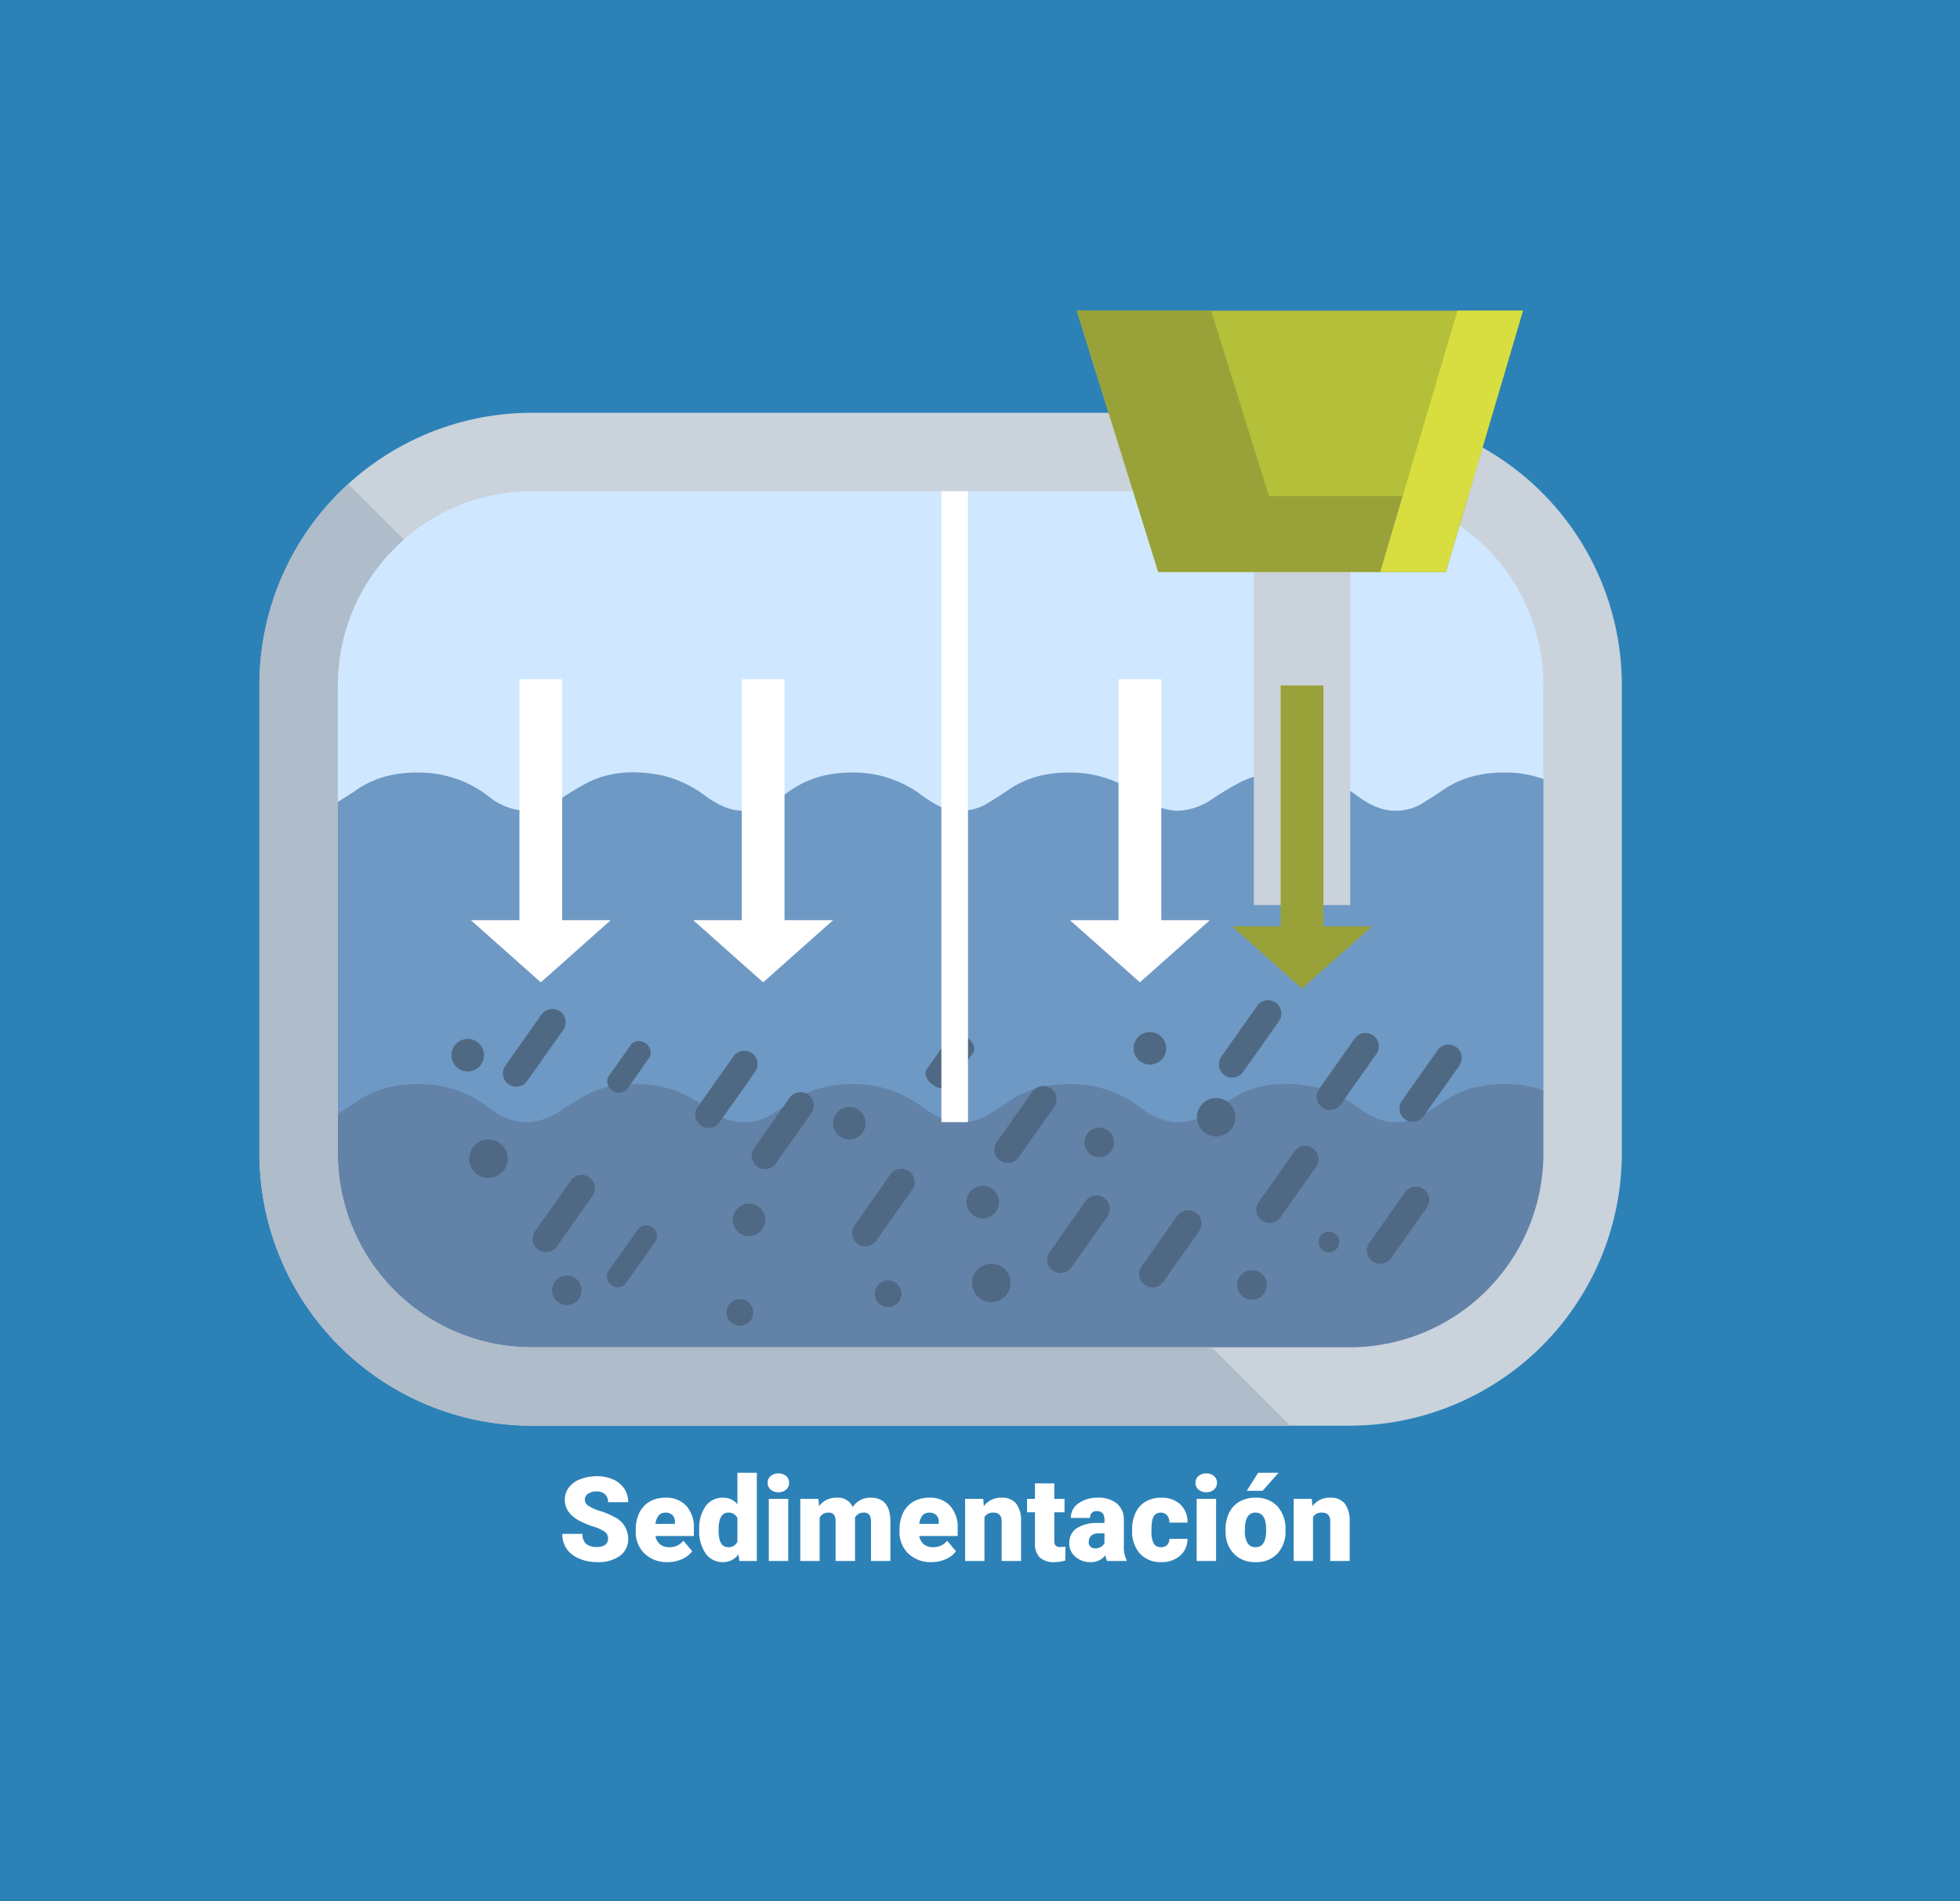 <svg xmlns="http://www.w3.org/2000/svg" xmlns:xlink="http://www.w3.org/1999/xlink" width="400" height="388" viewBox="0 0 400 388">
  <defs>
    <clipPath id="clip-path">
      <rect id="Rectángulo_407555" data-name="Rectángulo 407555" width="278.041" height="227.588" fill="none"/>
    </clipPath>
  </defs>
  <g id="Grupo_1181900" data-name="Grupo 1181900" transform="translate(-285 -4458)">
    <rect id="Rectángulo_407453" data-name="Rectángulo 407453" width="400" height="388" transform="translate(285 4458)" fill="#2c82b7"/>
    <g id="Grupo_1181783" data-name="Grupo 1181783" transform="translate(0 -12.497)">
      <g id="Grupo_1181782" data-name="Grupo 1181782" transform="translate(337.943 4533.898)">
        <g id="Grupo_1181781" data-name="Grupo 1181781" transform="translate(0 0)" clip-path="url(#clip-path)">
          <rect id="Rectángulo_407548" data-name="Rectángulo 407548" width="266.209" height="193.769" rx="45" transform="translate(10.07 27.517)" fill="#cfe7ff"/>
          <path id="Trazado_1048951" data-name="Trazado 1048951" d="M263.6,54.64a23.152,23.152,0,0,0-12.065-4.679c-5.36-.371-10.4.469-14.889,3.6-1.278.889-2.619,1.692-3.935,2.532a10.29,10.29,0,0,1-5.9,1.583c-2.829-.068-5.13-1.352-7.364-2.91a23.806,23.806,0,0,0-8.833-4.271c-5.031-1.013-10.006-1-14.725,1.136a59.388,59.388,0,0,0-6.251,3.71,13.036,13.036,0,0,1-7.177,2.35,12.828,12.828,0,0,1-7.362-2.912,23.146,23.146,0,0,0-12.133-4.8c-5.362-.388-10.416.367-14.918,3.488-1.312.911-2.685,1.753-4.04,2.6a10.026,10.026,0,0,1-5.644,1.577v0c-3.067.185-5.506-1.367-7.792-3.008A23.153,23.153,0,0,0,118.5,49.96c-5.36-.371-10.4.469-14.889,3.6-1.272.889-2.621,1.692-3.933,2.532a10.29,10.29,0,0,1-5.9,1.583c-2.83-.068-5.131-1.352-7.37-2.91a23.792,23.792,0,0,0-8.833-4.271c-5.029-1.013-10.006-1-14.725,1.136a59.006,59.006,0,0,0-6.251,3.71,13.051,13.051,0,0,1-7.177,2.35,12.833,12.833,0,0,1-7.362-2.912,23.134,23.134,0,0,0-12.138-4.8c-5.356-.388-10.412.367-14.908,3.488-1.316.911-2.687,1.753-4.042,2.6a10.035,10.035,0,0,1-5.648,1.577V128.6a48.3,48.3,0,0,0,48.3,48.294H223.241A48.293,48.293,0,0,0,271.535,128.6V57.646c-3.139.248-5.613-1.339-7.939-3.006" transform="translate(4.744 44.392)" fill="#6e99c4"/>
          <path id="Trazado_1048952" data-name="Trazado 1048952" d="M271.591,91.278c-3.137.248-5.615-1.339-7.935-3.006a23.165,23.165,0,0,0-12.068-4.679c-5.36-.371-10.4.469-14.889,3.6-1.274.887-2.617,1.692-3.935,2.53a10.288,10.288,0,0,1-5.9,1.584c-2.829-.068-5.129-1.352-7.368-2.91a23.743,23.743,0,0,0-8.835-4.271c-5.027-1.015-10.006-1-14.725,1.136a59.157,59.157,0,0,0-6.249,3.708,13.059,13.059,0,0,1-7.177,2.354,12.836,12.836,0,0,1-7.359-2.914,23.186,23.186,0,0,0-12.138-4.8c-5.356-.386-10.416.369-14.91,3.492-1.32.909-2.685,1.751-4.044,2.6a10.024,10.024,0,0,1-5.646,1.577v0c-3.069.187-5.508-1.369-7.788-3.008a23.159,23.159,0,0,0-12.065-4.679c-5.358-.371-10.4.469-14.891,3.6-1.274.887-2.619,1.692-3.936,2.53a10.28,10.28,0,0,1-5.9,1.584c-2.828-.068-5.131-1.352-7.368-2.91a23.69,23.69,0,0,0-8.83-4.271c-5.031-1.015-10.006-1-14.729,1.136a59.54,59.54,0,0,0-6.249,3.708,13.064,13.064,0,0,1-7.177,2.354,12.821,12.821,0,0,1-7.359-2.914,23.186,23.186,0,0,0-12.138-4.8c-5.356-.386-10.418.369-14.914,3.492-1.312.909-2.685,1.751-4.044,2.6a10.014,10.014,0,0,1-5.64,1.577v11.713c.034-.006.07-.008.106-.011A48.277,48.277,0,0,0,53.57,146.939H223.187a48.279,48.279,0,0,0,48.075-43.957c.11,0,.219.009.329.009Z" transform="translate(4.798 74.348)" fill="#6382a8" fill-rule="evenodd"/>
          <path id="Trazado_1048953" data-name="Trazado 1048953" d="M31.238,90.041A2.717,2.717,0,1,1,26.8,86.908L34.11,76.55a2.716,2.716,0,1,1,4.437,3.133Z" transform="translate(23.426 67.16)" fill="#4f6984"/>
          <path id="Trazado_1048954" data-name="Trazado 1048954" d="M34.43,107.919a2.715,2.715,0,1,1-4.437-3.131L37.3,94.431a2.716,2.716,0,0,1,4.437,3.133Z" transform="translate(26.27 83.086)" fill="#4f6984"/>
          <path id="Trazado_1048955" data-name="Trazado 1048955" d="M41.5,88.893a2.365,2.365,0,0,1-3.745-2.643l4.793-6.791A2.365,2.365,0,0,1,46.289,82.1Z" transform="translate(33.393 70.202)" fill="#4f6984"/>
          <path id="Trazado_1048956" data-name="Trazado 1048956" d="M58.056,98.98a2.717,2.717,0,0,1-4.439-3.133l7.311-10.357a2.717,2.717,0,0,1,4.437,3.135Z" transform="translate(47.314 75.122)" fill="#4f6984"/>
          <path id="Trazado_1048957" data-name="Trazado 1048957" d="M41.458,110.484a2.175,2.175,0,1,1-3.555-2.509l5.869-8.317a2.178,2.178,0,1,1,3.56,2.511Z" transform="translate(33.404 87.943)" fill="#4f6984"/>
          <path id="Trazado_1048958" data-name="Trazado 1048958" d="M76.851,88.754c-.571.809-2.1.711-3.407-.214s-1.912-2.329-1.341-3.135l4.814-6.824c.575-.809,2.1-.713,3.407.214s1.912,2.329,1.341,3.137Z" transform="translate(64.031 69.504)" fill="#4f6984"/>
          <path id="Trazado_1048959" data-name="Trazado 1048959" d="M68.91,107.281a2.715,2.715,0,1,1-4.436-3.131l7.311-10.357a2.716,2.716,0,1,1,4.437,3.133Z" transform="translate(56.984 82.518)" fill="#4f6984"/>
          <path id="Trazado_1048960" data-name="Trazado 1048960" d="M51.988,94.511a2.716,2.716,0,1,1-4.437-3.133L54.862,81.02A2.717,2.717,0,0,1,59.3,84.153Z" transform="translate(41.912 71.142)" fill="#4f6984"/>
          <path id="Trazado_1048961" data-name="Trazado 1048961" d="M84.237,98.342A2.717,2.717,0,0,1,79.8,95.209l7.311-10.357a2.718,2.718,0,0,1,4.441,3.135Z" transform="translate(70.635 74.554)" fill="#4f6984"/>
          <path id="Trazado_1048962" data-name="Trazado 1048962" d="M89.988,110.154a2.718,2.718,0,1,1-4.443-3.131l7.311-10.357A2.718,2.718,0,0,1,97.3,99.8Z" transform="translate(75.753 85.076)" fill="#4f6984"/>
          <path id="Trazado_1048963" data-name="Trazado 1048963" d="M30.5,93.4a3.924,3.924,0,1,1-3.925-3.923A3.926,3.926,0,0,1,30.5,93.4" transform="translate(20.172 79.695)" fill="#4f6984"/>
          <path id="Trazado_1048964" data-name="Trazado 1048964" d="M71.861,107.411a2.717,2.717,0,1,1-2.717-2.715,2.718,2.718,0,0,1,2.717,2.715" transform="translate(59.167 93.253)" fill="#4f6984"/>
          <path id="Trazado_1048965" data-name="Trazado 1048965" d="M68.56,89.282a3.321,3.321,0,1,1-3.32-3.32,3.321,3.321,0,0,1,3.32,3.32" transform="translate(55.151 76.567)" fill="#4f6984"/>
          <path id="Trazado_1048966" data-name="Trazado 1048966" d="M82.968,97.8a3.322,3.322,0,1,1-3.322-3.32,3.32,3.32,0,0,1,3.322,3.32" transform="translate(67.982 84.152)" fill="#4f6984"/>
          <path id="Trazado_1048967" data-name="Trazado 1048967" d="M57.74,99.715a3.319,3.319,0,1,1-3.32-3.322,3.318,3.318,0,0,1,3.32,3.322" transform="translate(45.517 85.858)" fill="#4f6984"/>
          <path id="Trazado_1048968" data-name="Trazado 1048968" d="M95.093,91.215A3.018,3.018,0,1,1,92.077,88.2a3.017,3.017,0,0,1,3.016,3.019" transform="translate(79.324 78.557)" fill="#4f6984"/>
          <path id="Trazado_1048969" data-name="Trazado 1048969" d="M84.772,106.808a3.924,3.924,0,1,1-3.921-3.925,3.927,3.927,0,0,1,3.921,3.925" transform="translate(68.517 91.638)" fill="#4f6984"/>
          <path id="Trazado_1048970" data-name="Trazado 1048970" d="M55.855,109.434a2.715,2.715,0,1,1-2.715-2.719,2.715,2.715,0,0,1,2.715,2.719" transform="translate(44.914 95.052)" fill="#4f6984"/>
          <path id="Trazado_1048971" data-name="Trazado 1048971" d="M37.625,107.18a3.019,3.019,0,1,1-3.021-3.019,3.017,3.017,0,0,1,3.021,3.019" transform="translate(28.134 92.777)" fill="#4f6984"/>
          <path id="Trazado_1048972" data-name="Trazado 1048972" d="M27.373,81.938a3.321,3.321,0,1,1-3.322-3.32,3.321,3.321,0,0,1,3.322,3.32" transform="translate(18.465 70.025)" fill="#4f6984"/>
          <path id="Trazado_1048973" data-name="Trazado 1048973" d="M108.5,89.084a2.717,2.717,0,1,1-4.439-3.135l7.311-10.357a2.718,2.718,0,0,1,4.441,3.135Z" transform="translate(92.248 66.307)" fill="#4f6984"/>
          <path id="Trazado_1048974" data-name="Trazado 1048974" d="M99.885,111.752a2.719,2.719,0,0,1-4.443-3.135l7.311-10.355a2.718,2.718,0,0,1,4.441,3.135Z" transform="translate(84.57 86.498)" fill="#4f6984"/>
          <path id="Trazado_1048975" data-name="Trazado 1048975" d="M119.039,92.595a2.717,2.717,0,0,1-4.439-3.133L121.914,79.1a2.717,2.717,0,0,1,4.437,3.135Z" transform="translate(101.633 69.435)" fill="#4f6984"/>
          <path id="Trazado_1048976" data-name="Trazado 1048976" d="M127.981,93.871a2.717,2.717,0,0,1-4.439-3.133l7.309-10.357a2.717,2.717,0,0,1,4.439,3.135Z" transform="translate(109.595 70.573)" fill="#4f6984"/>
          <path id="Trazado_1048977" data-name="Trazado 1048977" d="M112.531,104.786a2.716,2.716,0,0,1-4.436-3.135l7.311-10.359a2.717,2.717,0,0,1,4.437,3.135Z" transform="translate(95.838 80.291)" fill="#4f6984"/>
          <path id="Trazado_1048978" data-name="Trazado 1048978" d="M124.469,109.2a2.717,2.717,0,0,1-4.439-3.133l7.309-10.357a2.717,2.717,0,0,1,4.439,3.135Z" transform="translate(106.468 84.223)" fill="#4f6984"/>
          <path id="Trazado_1048979" data-name="Trazado 1048979" d="M109.037,88.927A3.922,3.922,0,1,1,105.113,85a3.924,3.924,0,0,1,3.923,3.923" transform="translate(90.132 75.713)" fill="#4f6984"/>
          <path id="Trazado_1048980" data-name="Trazado 1048980" d="M111.578,106.595a3.019,3.019,0,1,1-3.019-3.016,3.022,3.022,0,0,1,3.019,3.016" transform="translate(94.004 92.258)" fill="#4f6984"/>
          <path id="Trazado_1048981" data-name="Trazado 1048981" d="M101.006,81.2a3.321,3.321,0,1,1-3.322-3.32,3.322,3.322,0,0,1,3.322,3.32" transform="translate(84.05 69.365)" fill="#4f6984"/>
          <path id="Trazado_1048982" data-name="Trazado 1048982" d="M118.546,101.541a2.113,2.113,0,1,1-2.114-2.114,2.112,2.112,0,0,1,2.114,2.114" transform="translate(101.825 88.56)" fill="#4f6984"/>
          <rect id="Rectángulo_407549" data-name="Rectángulo 407549" width="5.43" height="138.22" transform="translate(139.177 27.408)" fill="#fff"/>
          <path id="Trazado_1048983" data-name="Trazado 1048983" d="M222.5,217.765H55.539A55.6,55.6,0,0,1,0,162.228V66.567A55.6,55.6,0,0,1,55.539,11.028H222.5a55.6,55.6,0,0,1,55.539,55.539v95.66A55.6,55.6,0,0,1,222.5,217.765M55.539,27.031A39.581,39.581,0,0,0,16,66.567v95.66a39.582,39.582,0,0,0,39.537,39.537H222.5a39.582,39.582,0,0,0,39.537-39.537V66.567A39.581,39.581,0,0,0,222.5,27.031Z" transform="translate(0 9.823)" fill="#cad2db"/>
          <path id="Trazado_1048984" data-name="Trazado 1048984" d="M194.334,194.918H55.539A39.581,39.581,0,0,1,16,155.382V59.721A39.415,39.415,0,0,1,29.48,30.066L18.128,18.712A55.4,55.4,0,0,0,0,59.721v95.66a55.6,55.6,0,0,0,55.539,55.539h154.8Z" transform="translate(0 16.667)" fill="#afbcc9"/>
          <rect id="Rectángulo_407550" data-name="Rectángulo 407550" width="8.722" height="50.752" transform="translate(53.065 75.241)" fill="#fff"/>
          <path id="Trazado_1048985" data-name="Trazado 1048985" d="M22.821,65.8h28.55L37.1,78.487Z" transform="translate(20.327 58.607)" fill="#fff"/>
          <rect id="Rectángulo_407551" data-name="Rectángulo 407551" width="8.722" height="50.752" transform="translate(98.441 75.241)" fill="#fff"/>
          <path id="Trazado_1048986" data-name="Trazado 1048986" d="M46.821,65.8h28.55L61.1,78.487Z" transform="translate(41.704 58.607)" fill="#fff"/>
          <rect id="Rectángulo_407552" data-name="Rectángulo 407552" width="8.722" height="50.752" transform="translate(175.329 75.241)" fill="#fff"/>
          <path id="Trazado_1048987" data-name="Trazado 1048987" d="M87.487,65.8h28.55L101.764,78.487Z" transform="translate(77.925 58.607)" fill="#fff"/>
          <rect id="Rectángulo_407553" data-name="Rectángulo 407553" width="19.669" height="76.22" transform="translate(202.943 45.107)" fill="#cad2db"/>
          <rect id="Rectángulo_407554" data-name="Rectángulo 407554" width="8.726" height="50.754" transform="translate(208.416 76.504)" fill="#99a239"/>
          <path id="Trazado_1048988" data-name="Trazado 1048988" d="M104.989,66.468h28.55L119.262,79.156Z" transform="translate(93.514 59.203)" fill="#99a239"/>
          <path id="Trazado_1048989" data-name="Trazado 1048989" d="M88.219,0l16.631,53.331h58.686L179.288,0Z" transform="translate(78.577 0)" fill="#b4bf3a"/>
          <path id="Trazado_1048990" data-name="Trazado 1048990" d="M127.449,37.867,115.642,0H88.219l16.631,53.331h58.686L168.1,37.867Z" transform="translate(78.577 0)" fill="#99a239"/>
          <path id="Trazado_1048991" data-name="Trazado 1048991" d="M136.734,0,120.983,53.331h13.369L150.105,0Z" transform="translate(107.76 0)" fill="#d8de3f"/>
        </g>
      </g>
      <path id="Trazado_1049434" data-name="Trazado 1049434" d="M10.09-4.535a1.69,1.69,0,0,0-.639-1.406A7.938,7.938,0,0,0,7.207-6.984,21.53,21.53,0,0,1,4.582-8.027Q1.266-9.656,1.266-12.5a4.014,4.014,0,0,1,.826-2.5A5.344,5.344,0,0,1,4.43-16.693a9.1,9.1,0,0,1,3.4-.6,7.958,7.958,0,0,1,3.3.656,5.223,5.223,0,0,1,2.268,1.869A4.881,4.881,0,0,1,14.2-12H10.1a2.063,2.063,0,0,0-.639-1.617,2.489,2.489,0,0,0-1.729-.574,2.807,2.807,0,0,0-1.74.486,1.492,1.492,0,0,0-.639,1.236,1.5,1.5,0,0,0,.7,1.189,8.867,8.867,0,0,0,2.473,1.1,15.147,15.147,0,0,1,2.906,1.225A4.884,4.884,0,0,1,14.2-4.559a4.166,4.166,0,0,1-1.687,3.516A7.506,7.506,0,0,1,7.887.234,9.184,9.184,0,0,1,4.131-.51,5.663,5.663,0,0,1,1.6-2.549,5.313,5.313,0,0,1,.75-5.531H4.875A2.617,2.617,0,0,0,5.584-3.51a3.351,3.351,0,0,0,2.3.65A2.647,2.647,0,0,0,9.5-3.3,1.45,1.45,0,0,0,10.09-4.535ZM22.266.234a6.518,6.518,0,0,1-4.723-1.74,6.009,6.009,0,0,1-1.8-4.529v-.328A7.787,7.787,0,0,1,16.459-9.8a5.274,5.274,0,0,1,2.1-2.3,6.35,6.35,0,0,1,3.281-.814,5.489,5.489,0,0,1,4.219,1.658,6.516,6.516,0,0,1,1.547,4.623V-5.1H19.758a2.846,2.846,0,0,0,.926,1.676,2.755,2.755,0,0,0,1.852.609,3.549,3.549,0,0,0,2.93-1.312l1.8,2.133A5.045,5.045,0,0,1,25.178-.369,7.069,7.069,0,0,1,22.266.234Zm-.445-10.1q-1.734,0-2.062,2.3h3.984v-.3a1.956,1.956,0,0,0-.48-1.471A1.912,1.912,0,0,0,21.82-9.867ZM28.7-6.434A7.746,7.746,0,0,1,30-11.18a4.282,4.282,0,0,1,3.633-1.734,3.641,3.641,0,0,1,2.859,1.336V-18h3.961V0H36.9l-.2-1.359A3.739,3.739,0,0,1,33.609.234,4.274,4.274,0,0,1,30.023-1.5,7.991,7.991,0,0,1,28.7-6.434Zm3.949.246q0,3.375,1.969,3.375a1.944,1.944,0,0,0,1.875-1.1V-8.742a1.892,1.892,0,0,0-1.852-1.125q-1.828,0-1.98,2.953ZM46.863,0H42.9V-12.68h3.961Zm-4.2-15.949a1.763,1.763,0,0,1,.609-1.383,2.3,2.3,0,0,1,1.582-.539,2.3,2.3,0,0,1,1.582.539,1.763,1.763,0,0,1,.609,1.383,1.763,1.763,0,0,1-.609,1.383,2.3,2.3,0,0,1-1.582.539,2.3,2.3,0,0,1-1.582-.539A1.763,1.763,0,0,1,42.668-15.949Zm10.359,3.27.129,1.488a4.36,4.36,0,0,1,3.621-1.723A3.21,3.21,0,0,1,60.023-11a4.22,4.22,0,0,1,3.727-1.91q3.855,0,3.961,4.664V0H63.75V-8a2.417,2.417,0,0,0-.328-1.418,1.4,1.4,0,0,0-1.2-.445A1.871,1.871,0,0,0,60.48-8.824l.012.164V0H56.531V-7.98a2.541,2.541,0,0,0-.316-1.441,1.393,1.393,0,0,0-1.207-.445,1.894,1.894,0,0,0-1.734,1.043V0H49.324V-12.68ZM76.1.234a6.518,6.518,0,0,1-4.723-1.74,6.009,6.009,0,0,1-1.8-4.529v-.328A7.787,7.787,0,0,1,70.295-9.8a5.274,5.274,0,0,1,2.1-2.3,6.35,6.35,0,0,1,3.281-.814A5.489,5.489,0,0,1,79.9-11.256a6.516,6.516,0,0,1,1.547,4.623V-5.1H73.594a2.846,2.846,0,0,0,.926,1.676,2.755,2.755,0,0,0,1.852.609A3.549,3.549,0,0,0,79.3-4.125l1.8,2.133A5.045,5.045,0,0,1,79.014-.369,7.069,7.069,0,0,1,76.1.234Zm-.445-10.1q-1.734,0-2.062,2.3h3.984v-.3a1.956,1.956,0,0,0-.48-1.471A1.912,1.912,0,0,0,75.656-9.867Zm11-2.812.129,1.488a4.3,4.3,0,0,1,3.621-1.723,3.618,3.618,0,0,1,2.959,1.184,5.635,5.635,0,0,1,1.014,3.563V0H90.422V-8a2.14,2.14,0,0,0-.387-1.412,1.789,1.789,0,0,0-1.406-.451,1.883,1.883,0,0,0-1.723.914V0H82.957V-12.68Zm14.508-3.152v3.152h2.086v2.742h-2.086v5.8a1.481,1.481,0,0,0,.258,1,1.383,1.383,0,0,0,1.02.281,5.793,5.793,0,0,0,.984-.07V-.105a7.288,7.288,0,0,1-2.227.34,4.137,4.137,0,0,1-3.012-.961,3.939,3.939,0,0,1-.973-2.918V-9.937H95.6V-12.68h1.617v-3.152ZM111.949,0a4.459,4.459,0,0,1-.375-1.137A3.672,3.672,0,0,1,108.527.234,4.5,4.5,0,0,1,105.48-.85a3.45,3.45,0,0,1-1.254-2.725,3.546,3.546,0,0,1,1.523-3.117,7.761,7.761,0,0,1,4.43-1.055H111.4v-.671q0-1.755-1.512-1.755a1.236,1.236,0,0,0-1.406,1.39h-3.949a3.54,3.54,0,0,1,1.564-2.985,6.575,6.575,0,0,1,3.99-1.147,5.764,5.764,0,0,1,3.832,1.184,4.115,4.115,0,0,1,1.441,3.246v5.613A5.748,5.748,0,0,0,115.9-.2V0Zm-2.473-2.578a2.2,2.2,0,0,0,1.225-.316,1.983,1.983,0,0,0,.7-.715V-5.637H110.25q-2.062,0-2.062,1.852a1.131,1.131,0,0,0,.363.873A1.315,1.315,0,0,0,109.477-2.578Zm13.43-.234a1.756,1.756,0,0,0,1.289-.451,1.654,1.654,0,0,0,.445-1.26h3.7A4.384,4.384,0,0,1,126.85-1.1,5.558,5.558,0,0,1,123,.234,5.627,5.627,0,0,1,118.641-1.5a6.834,6.834,0,0,1-1.594-4.8v-.164a7.723,7.723,0,0,1,.709-3.393,5.162,5.162,0,0,1,2.045-2.262,6.1,6.1,0,0,1,3.164-.791,5.488,5.488,0,0,1,3.926,1.371,4.863,4.863,0,0,1,1.453,3.715h-3.7a2.168,2.168,0,0,0-.48-1.512,1.658,1.658,0,0,0-1.289-.527q-1.535,0-1.793,1.957A13.809,13.809,0,0,0,121-6.2a5.424,5.424,0,0,0,.457,2.648A1.582,1.582,0,0,0,122.906-2.812ZM134.18,0h-3.961V-12.68h3.961Zm-4.2-15.949a1.763,1.763,0,0,1,.609-1.383,2.3,2.3,0,0,1,1.582-.539,2.3,2.3,0,0,1,1.582.539,1.763,1.763,0,0,1,.609,1.383,1.763,1.763,0,0,1-.609,1.383,2.3,2.3,0,0,1-1.582.539,2.3,2.3,0,0,1-1.582-.539A1.763,1.763,0,0,1,129.984-15.949Zm6.129,9.492a7.484,7.484,0,0,1,.738-3.381,5.28,5.28,0,0,1,2.121-2.279,6.388,6.388,0,0,1,3.246-.8,5.83,5.83,0,0,1,4.488,1.764,6.768,6.768,0,0,1,1.641,4.8v.141A6.566,6.566,0,0,1,146.7-1.506a5.846,5.846,0,0,1-4.459,1.74,5.912,5.912,0,0,1-4.348-1.623,6.348,6.348,0,0,1-1.77-4.4Zm3.949.246a4.718,4.718,0,0,0,.551,2.578,1.835,1.835,0,0,0,1.629.82q2.109,0,2.156-3.246v-.4q0-3.41-2.18-3.41-1.98,0-2.145,2.941ZM142.758-18h4.172l-3.258,3.68-3.223-.006Zm10.957,5.32.129,1.488a4.3,4.3,0,0,1,3.621-1.723,3.618,3.618,0,0,1,2.959,1.184,5.635,5.635,0,0,1,1.014,3.563V0h-3.961V-8a2.14,2.14,0,0,0-.387-1.412,1.789,1.789,0,0,0-1.406-.451,1.883,1.883,0,0,0-1.723.914V0h-3.949V-12.68Z" transform="translate(399 4789.096)" fill="#fff"/>
    </g>
  </g>
</svg>
